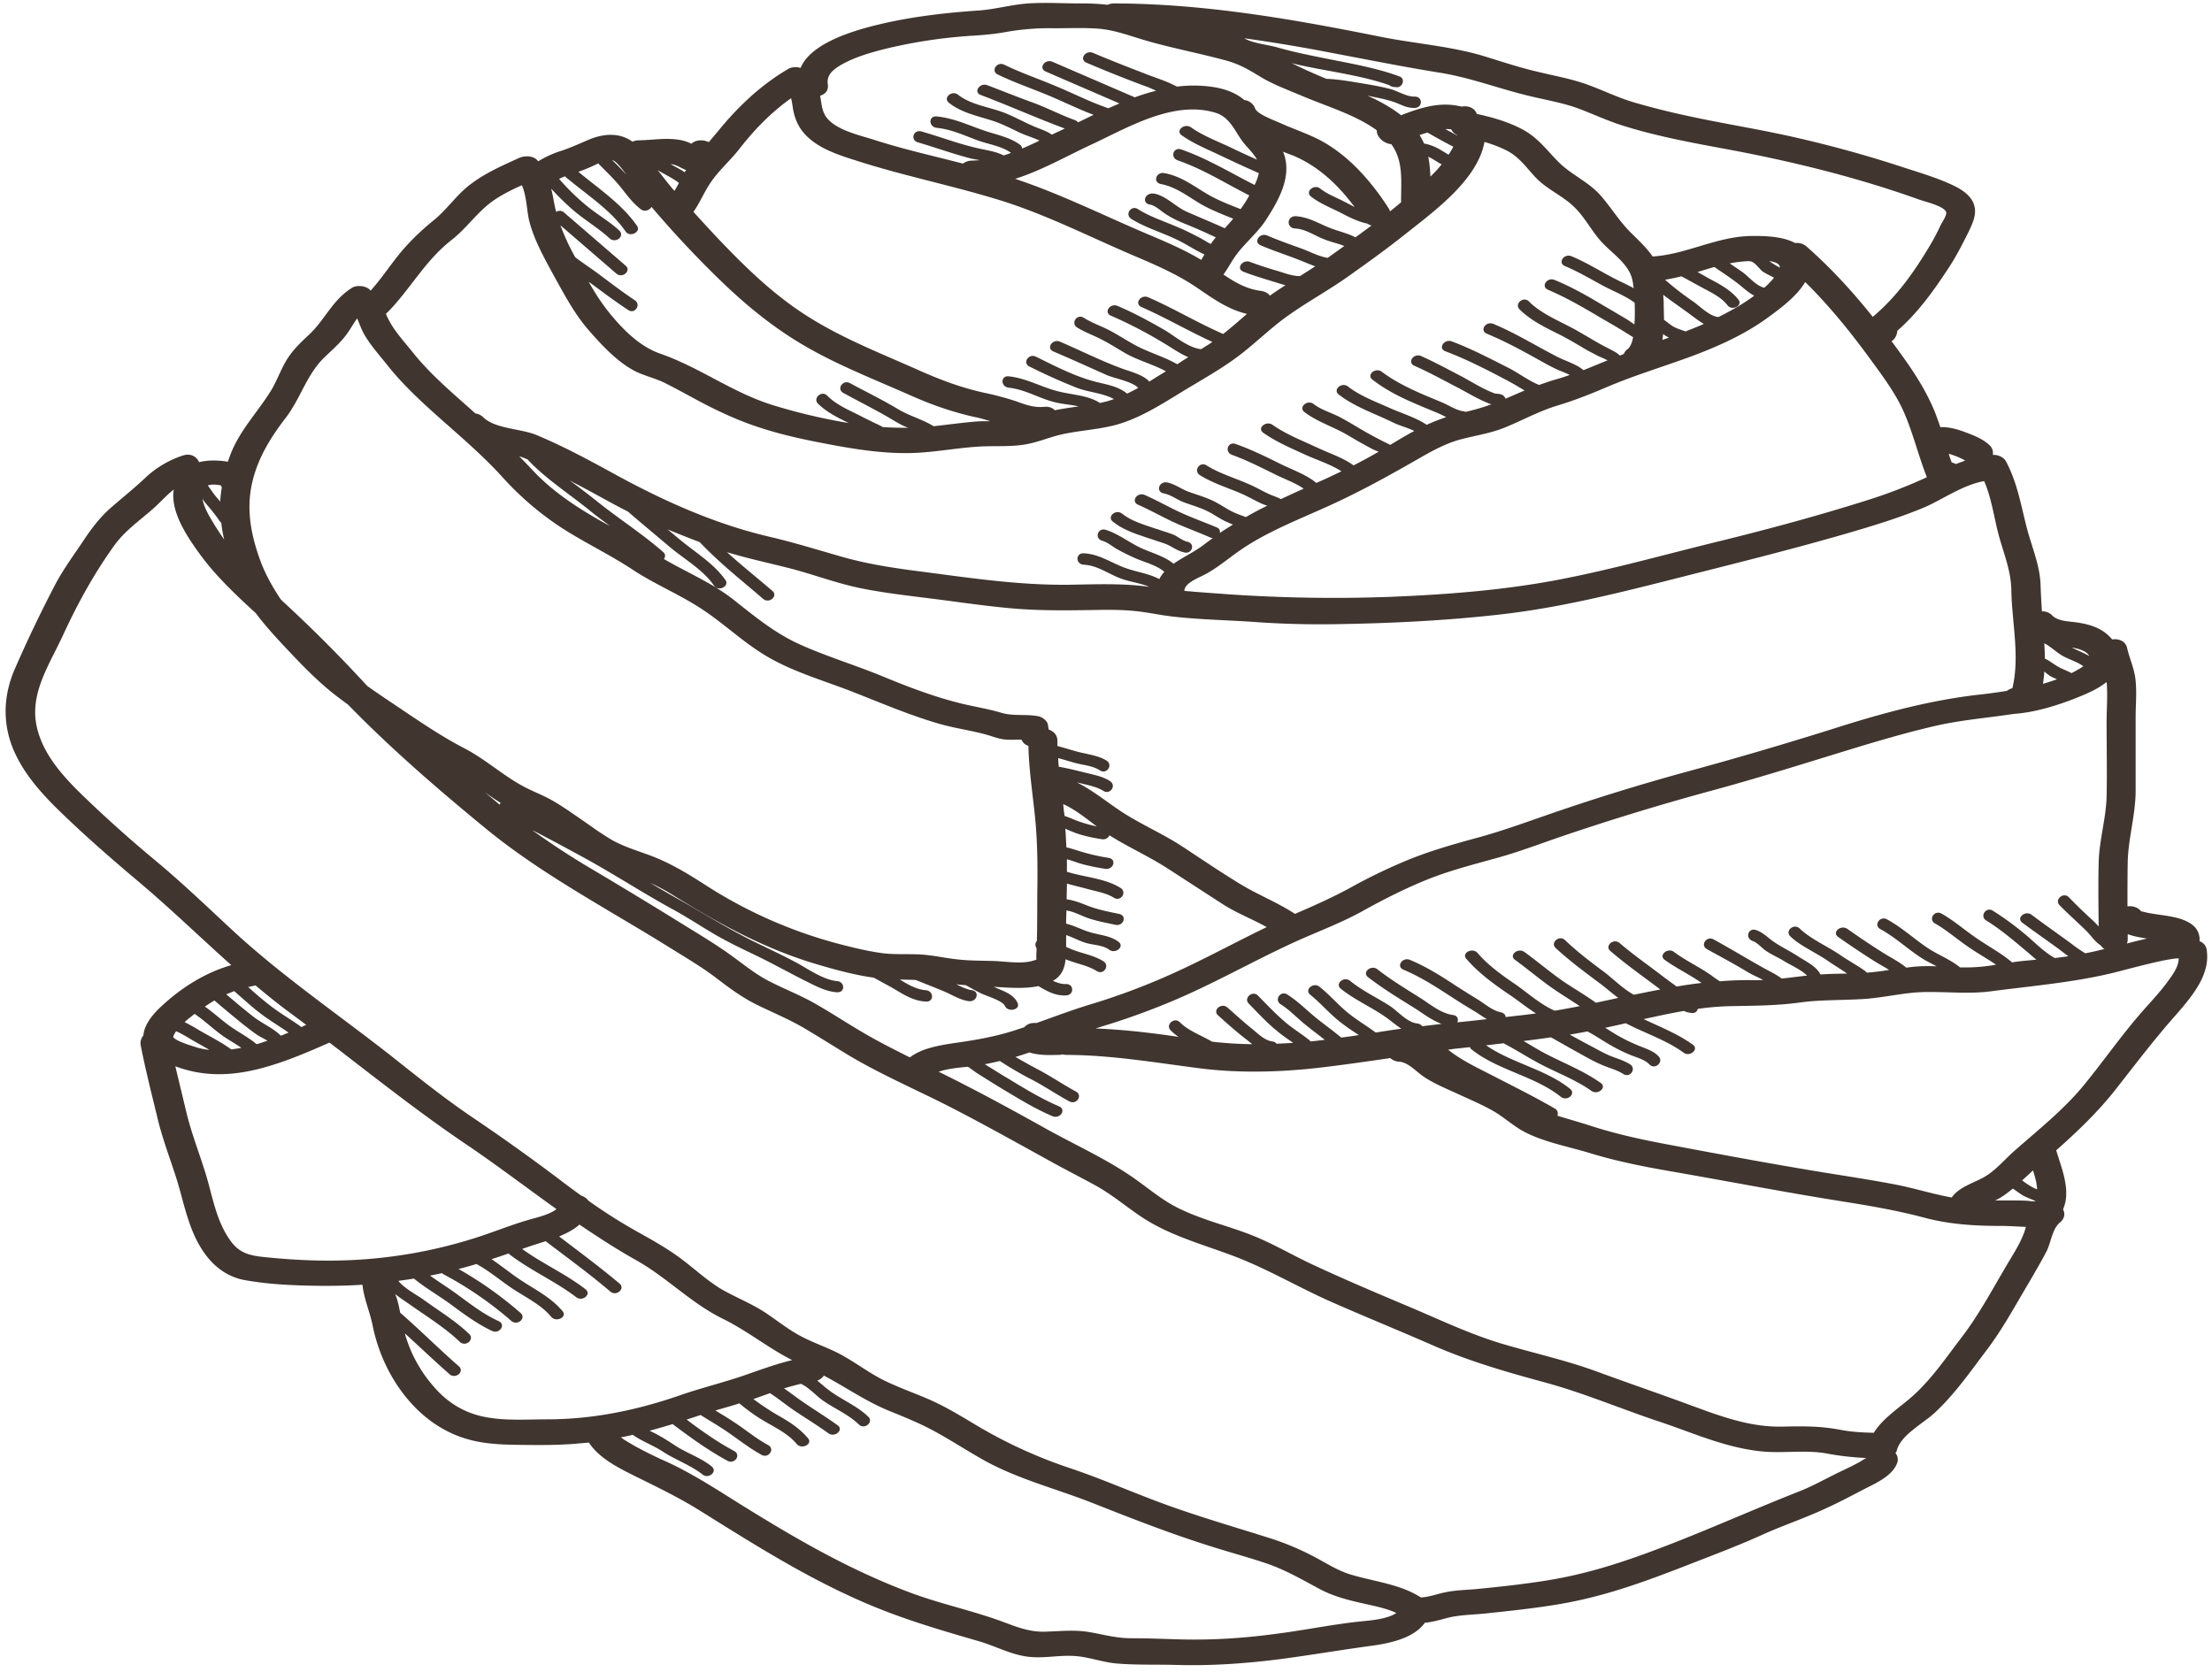 <svg xmlns="http://www.w3.org/2000/svg" width="129" height="98" fill="none" viewBox="0 0 129 98">
  <path fill="#40352F" d="M128.688 55.39a.606.606 0 0 0-.416-.492 1.066 1.066 0 0 0-.323-.877c-.431-.398-1.108-.531-1.709-.624-.338-.053-.677-.093-1.016-.16-.107-.026-.246-.066-.354-.08-.184-.238-.492-.331-.8-.291 0-.864 0-1.728.015-2.591.031-1.369.447-2.71.462-4.092v-4.345c0-.744.077-1.514-.015-2.258-.077-.611-.339-1.17-.478-1.767-.092-.425-.492-.572-.877-.518a2.469 2.469 0 0 0-.492-.452c-.462-.319-1.032-.465-1.617-.545-.477-.066-1.046-.066-1.385-.398a.762.762 0 0 0-.6-.24 45.07 45.07 0 0 1-.077-1.434c-.016-1.262-.555-2.392-.847-3.6-.323-1.276-.539-2.538-1.185-3.734-.123-.226-.462-.372-.724-.359h-.031a.624.624 0 0 0-.23-.598c-.385-.358-.955-.57-1.463-.757-.431-.16-.893-.279-1.37-.266-.169-.491-.338-.983-.569-1.448-.539-1.156-1.278-2.205-2.047-3.255-.077-.106-.154-.212-.231-.305.215-.133.323-.372.338-.611 1.232-1.077 2.14-2.365 3.002-3.68.446-.678.8-1.382 1.154-2.086.231-.492.493-1.023.324-1.568-.154-.518-.662-.877-1.186-1.13-.908-.438-1.939-.744-2.924-1.062a69.664 69.664 0 0 0-6.157-1.714c-2.171-.505-4.372-.837-6.542-1.315a44.412 44.412 0 0 1-3.002-.758c-.954-.279-1.832-.717-2.755-1.05-.909-.331-1.832-.49-2.771-.717-1.062-.239-2.063-.571-3.094-.89-1.97-.624-4.156-.77-6.203-1.182C75.413 1.118 70.24.214 64.993.2a.916.916 0 0 0-.401.08A13.119 13.119 0 0 0 62.96.2c-.985 0-2-.066-2.986 0-.985.066-1.924.345-2.894.412-1.955.133-3.91.359-5.803.81-1.508.359-3.987 1.09-4.587 2.538-.23-.067-.523-.053-.708.053-1.586.93-2.848 2.126-3.956 3.454-.231.28-.462.558-.693.824-.323-.16-.754-.146-1.016.093a2.297 2.297 0 0 0-.692-.226c-.785-.133-1.586.013-2.37.027a.824.824 0 0 0-.37.08c-.724-.532-1.663-.492-2.54-.12-.539.226-1.016.452-1.57.638a5.977 5.977 0 0 0-1.385.624c-.031-.027-.047-.053-.078-.08-.23-.252-.723-.252-1.03-.12-.955.44-1.94.864-2.771 1.489-.863.624-1.401 1.488-2.217 2.152-.785.638-1.462 1.289-2.078 2.06-.539.677-1.016 1.394-1.601 2.045-.015-.013-.03-.026-.046-.053-.216-.226-.739-.292-1.031-.12-1.155.718-1.57 1.847-2.51 2.737-.446.412-.892.837-1.216 1.329-.4.598-.615 1.275-.985 1.9-.739 1.209-1.724 2.218-2.293 3.534-.093.212-.17.438-.247.65-.554-.092-1.154-.105-1.677.027-.139-.318-.477-.544-.955-.385a5.827 5.827 0 0 0-2.2 1.315c-.663.625-1.37 1.183-2.064 1.794-.646.585-1.139 1.262-1.6 1.966-.54.797-1.109 1.581-1.555 2.418A77.192 77.192 0 0 0 .88 38.982C.204 40.51.127 42.144.773 43.698c.616 1.475 1.74 2.697 2.94 3.84 1.355 1.302 2.77 2.538 4.218 3.76 1.924 1.607 3.694 3.334 5.557 4.995-1.57.452-2.956 1.355-4.08 2.405-.492.452-1 1.063-1.046 1.7a.683.683 0 0 0-.154.585c.277 1.408.63 2.803.97 4.198.292 1.25.77 2.458 1.154 3.694.462 1.514.723 3.175 1.801 4.49.523.638 1.247 1.143 2.155 1.302 1.478.266 3.063.32 4.572.332.754 0 1.524-.013 2.278-.066.077.784.43 1.581.585 2.338a9.94 9.94 0 0 0 1.016 2.817c.908 1.66 2.37 3.202 4.433 3.826.954.293 2 .346 3.017.359 1.077.013 2.155.026 3.232-.053l.924-.08c.57.89 1.693 1.462 2.678 1.953 1.293.638 2.54 1.236 3.756 1.993 3.433 2.139 6.82 4.305 10.683 5.82 1.862.73 3.74 1.274 5.664 1.832.893.266 1.709.705 2.633.864.985.173 1.939-.08 2.909-.013.846.053 1.631.372 2.478.438 1.108.093 2.263.053 3.371.08 2.109.066 4.14-.08 6.219-.346 1.785-.239 3.57-.544 5.356-.783 1.124-.16 2.402-.479 3.002-1.329.462-.04.893-.173 1.355-.292.708-.173 1.477-.173 2.216-.253 1.386-.146 2.77-.292 4.14-.518 2.849-.465 5.358-1.421 7.974-2.444 1.34-.518 2.694-1.037 3.987-1.621 1.232-.558 2.525-.983 3.741-1.555.785-.358 1.554-.77 2.324-1.169.693-.345 1.539-.757 1.801-1.448a.583.583 0 0 0-.092-.598.425.425 0 0 0 .092-.199c.262-.877 1.508-1.515 2.201-2.152 1.155-1.077 2.032-2.339 2.955-3.56.97-1.263 1.694-2.618 2.494-3.96.37-.638.739-1.262 1.078-1.913.246-.492.323-1.289.769-1.66.293-.24.308-.532.185-.772.477-1.089-.077-2.364-.4-3.44 1.277-1.13 2.493-2.299 3.525-3.627 1.139-1.449 2.232-2.897 3.463-4.279.97-1.115 2.017-2.364 1.786-3.8Zm-4.603-.598v-.306c.354.133.77.2 1.109.253h.03c-.4.093-.785.186-1.185.292a.655.655 0 0 0 .046-.239ZM120.991 37.8c.416.08.755.252.847.465-.308-.187-.677-.32-1.001-.492a.62.62 0 0 1 .154.026Zm-.708.451c.4.226.862.346 1.216.611a6.987 6.987 0 0 1-.692.399c-.293-.16-.632-.266-.909-.452-.231-.146-.415-.292-.646-.398 0-.293-.015-.585-.031-.89.385.199.693.518 1.062.73Zm-1.062.917c.123.093.246.212.37.279.123.066.246.12.369.173a14.2 14.2 0 0 1-.816.265c.031-.239.062-.478.077-.717Zm1.863 1.541c.6-.239 1.262-.518 1.77-.93 0 .053.015.12.015.173.046.717-.015 1.448-.015 2.165 0 1.449.031 2.883 0 4.332-.031 1.288-.431 2.55-.462 3.852-.031 1.25-.015 2.498 0 3.734a7.878 7.878 0 0 0-.354-.359 30.538 30.538 0 0 1-1.385-1.342c-.324-.332-.862.146-.539.465.492.505 1.031.983 1.539 1.475.216.212.385.465.616.677.077.08.169.133.246.2.062.08.123.146.216.199-.37.093-.755.186-1.124.252a9.01 9.01 0 0 1-.754-.518c-.785-.584-1.601-1.142-2.371-1.727-.369-.279-.923.186-.539.465.678.505 1.37.983 2.063 1.488.216.16.416.319.616.465-.262.04-.523.067-.785.106-.6-.332-1.108-.85-1.601-1.275a17.556 17.556 0 0 0-2.017-1.488c-.4-.253-.785.332-.384.571.815.505 1.524 1.103 2.232 1.7.231.187.446.386.692.585l-.846.08c-.185.027-.385.04-.57.08-.585-.505-1.324-.904-1.97-1.342-.724-.478-1.385-1.076-2.14-1.501-.415-.24-.8.332-.385.571.724.412 1.37.996 2.063 1.448.477.332 1.016.624 1.493.957a10.11 10.11 0 0 1-1.693.16h-.4c-.585-.48-1.355-.758-1.986-1.197-.77-.531-1.431-1.142-2.278-1.607-.416-.226-.8.345-.385.571.847.465 1.524 1.103 2.324 1.634.293.2.632.359.955.532-.385-.014-.77-.014-1.155.013-.2.013-.415.04-.615.066-.431-.358-.955-.61-1.432-.916a49.874 49.874 0 0 1-2.001-1.342c-.385-.266-.924.2-.539.465.631.451 1.293.89 1.955 1.315.323.213.677.399 1.016.611a14.26 14.26 0 0 1-1.293.16 1.247 1.247 0 0 0-.215-.173c-.447-.306-.909-.558-1.355-.864-.739-.505-1.724-.93-2.355-1.54-.339-.32-.877.145-.539.464.585.558 1.462.93 2.14 1.395.385.266.785.505 1.17.77-.524.014-1.032.014-1.555.054-.246-.492-.877-.77-1.355-1.09-.461-.292-.985-.544-1.416-.85-.338-.239-.569-.505-.985-.65-.462-.16-.662.477-.2.637.292.106.508.385.754.558.339.24.739.399 1.093.624.293.186 1.016.505 1.324.837-.493.053-.985.12-1.478.173-.323-.252-.739-.438-1.093-.638-.969-.544-1.908-1.116-2.878-1.647-.416-.226-.8.345-.385.571.8.439 1.616.877 2.386 1.342.2.12.554.28.893.452-.185.013-.385.013-.585.013a18.94 18.94 0 0 0-1.94.066 4.782 4.782 0 0 1-.462-.318c-.708-.505-1.523-.877-2.216-1.395-.37-.28-.924.199-.539.465.677.491 1.447.85 2.124 1.328.016 0 .016.014.031.014a25.2 25.2 0 0 0-1.462.212c-.339-.252-.677-.492-1-.744-.786-.598-1.586-1.156-2.325-1.794-.354-.305-.893.173-.539.465.908.784 1.894 1.475 2.863 2.206l.046.04c-.507.093-1.015.2-1.539.305-.646-.345-1.216-.943-1.77-1.355-.785-.584-1.555-1.169-2.247-1.833-.339-.319-.878.16-.54.465.832.77 1.756 1.448 2.68 2.139.323.252.63.518.969.77-.431.093-.877.186-1.308.28-.555-.4-1.14-.745-1.709-1.117-.862-.57-1.632-1.248-2.463-1.846-.385-.266-.923.199-.539.465.785.571 1.509 1.195 2.325 1.753.477.32.97.625 1.447.944-.493.093-.97.186-1.463.265-.83-.358-1.57-1.036-2.278-1.528-.8-.544-1.6-1.115-2.216-1.833-.293-.345-.955-.013-.662.332.708.824 1.6 1.475 2.524 2.1.508.345 1 .743 1.54 1.089-.17.026-.34.04-.508.066-.416.053-.832.093-1.263.146 0-.12-.092-.239-.277-.279-.492-.093-.97-.518-1.385-.77a64.207 64.207 0 0 1-1.247-.784c-.847-.558-1.709-1.103-2.663-1.501-.446-.186-.831.385-.385.571 1.047.438 1.97 1.05 2.894 1.647.447.293.908.572 1.37.85.2.134.4.266.6.386-.57.066-1.154.133-1.724.186.077-.173.031-.385-.246-.425-.739-.107-1.324-.625-1.893-.983-.862-.545-1.724-1.063-2.525-1.688-.37-.279-.908.186-.538.465.846.651 1.754 1.21 2.678 1.78.508.32 1.016.731 1.616.944-.385.04-.754.093-1.139.133a.404.404 0 0 0-.292-.16c-.585-.053-1.155-.744-1.617-1.036-.77-.492-1.6-.877-2.293-1.448-.37-.292-.908.173-.539.465.816.651 1.801 1.076 2.648 1.674.292.213.57.452.877.651-.493.066-1 .146-1.493.226-.554-.412-1.17-.77-1.693-1.21-.554-.464-1.016-1.009-1.586-1.46-.354-.293-.908.172-.538.464.57.465 1.03.997 1.585 1.462.385.319.816.611 1.247.89a28.39 28.39 0 0 1-1.031.146c-.016-.013-.031-.04-.062-.053-.539-.452-1.124-.85-1.647-1.302-.462-.399-.893-.81-1.432-1.156-.4-.252-.785.319-.384.571.523.332.939.784 1.416 1.17.37.305.77.597 1.154.903-.261.026-.539.066-.816.093-.461-.399-1.016-.718-1.477-1.116-.57-.478-1.078-1.023-1.601-1.554-.323-.333-.862.146-.539.465.523.531 1.016 1.076 1.6 1.554.309.266.647.491.986.73-.323.027-.647.04-.97.054a.325.325 0 0 0-.246-.133c-.462-.066-.847-.465-1.17-.73-.508-.4-.97-.838-1.447-1.25-.354-.305-.893.16-.538.465.554.492 1.092.983 1.693 1.435.092.08.2.16.292.24a22.771 22.771 0 0 1-2.34-.147c-.63-.372-1.37-.624-1.877-1.129-.324-.332-.862.146-.54.465.14.146.293.266.463.385-1.601-.239-3.218-.425-4.834-.491l.37-.12A41.456 41.456 0 0 0 68.1 58.5c2.663-1.09 5.096-2.525 7.712-3.694 1.232-.544 2.494-1.023 3.664-1.674 1.17-.65 2.37-1.262 3.632-1.78 1.324-.545 2.725-.904 4.11-1.289 1.416-.385 2.771-.916 4.156-1.381a148.207 148.207 0 0 1 8.636-2.618c2.971-.81 5.864-1.74 8.805-2.63 1.385-.412 2.786-.81 4.202-1.13 1.447-.319 2.94-.438 4.418-.664 1.154-.08 2.401-.438 3.648-.93Zm-72.27 16.514c-.723-.053-1.616-.65-2.201-.983-.816-.452-1.678-.85-2.524-1.262-1.663-.81-3.171-1.78-4.772-2.67-.477-.266-.94-.545-1.401-.81.477.212.939.464 1.385.743 2.617 1.621 5.219 3.07 8.282 3.986 1.077.319 2.232.638 3.37.797.278.146.555.306.832.452.724.385 1.324.89 2.201.943.493.04.493-.624 0-.664-.523-.04-1.031-.32-1.508-.625.307.014.615.014.923.027.554.226 1.108.438 1.647.664.477.2.908.492 1.432.571.477.08.693-.558.2-.637-.323-.053-.631-.2-.908-.346.184.027.37.04.554.053.277.16.57.32.862.465.338.173 1.262.425 1.416.744.185.399.924.226.739-.172-.216-.479-.739-.665-1.247-.877a.775.775 0 0 0-.154-.067c.831.053 1.801.133 2.617-.04.492.293.985.572 1.6.545.493-.013.493-.677 0-.664-.245.013-.507-.08-.753-.186l.184-.12c.385-.305.508-.704.554-1.142.093.04.185.08.278.106.523.186 1.077.292 1.539.585.4.252.785-.32.385-.572-.54-.345-1.232-.451-1.832-.69-.123-.054-.231-.094-.339-.147v-.69c.37.12.724.318 1.093.438.447.146 1.031.133 1.416.412.37.279.924-.186.539-.465-.477-.346-1.016-.372-1.585-.532-.524-.146-.955-.398-1.463-.518v-.146c0-.212.016-.412.016-.624.446.066.83.292 1.246.438.524.186 1.078.28 1.617.399.477.093.692-.545.2-.638-.631-.133-1.263-.253-1.863-.492-.4-.159-.77-.305-1.185-.358 0-.306.015-.611.015-.917.385.106.785.2 1.17.306.523.146 1.124.239 1.57.518.4.252.785-.32.385-.572-.877-.558-2.109-.624-3.125-.943v-.73c.247.066.493.159.74.239.492.146.984.239 1.492.318.477.08.693-.558.2-.637a11.61 11.61 0 0 1-1.677-.386c-.262-.08-.524-.172-.785-.225l-.047-.877c0-.067-.015-.147-.015-.213.2.093.4.173.6.252.493.173 1 .28 1.524.36.216.04.385-.08.447-.227 1.077.678 2.262 1.21 3.34 1.9 1.093.704 2.17 1.409 3.263 2.113.8.518 1.74.877 2.57 1.342-1.985.956-3.894 2.019-5.94 2.91a39.044 39.044 0 0 1-4.326 1.593c-1.062.32-2.11.718-3.156 1.09-.108-.014-.215 0-.308.013a.756.756 0 0 0-.415.24c-.17.052-.339.105-.493.159-1.185.385-2.34.584-3.571.757-.893.133-1.909.305-2.601.837-1.016-.505-2.032-1.023-3.002-1.608-.847-.505-1.662-1.036-2.524-1.528-.832-.478-1.755-.836-2.617-1.275-.847-.425-1.509-.983-2.248-1.514-.877-.638-1.831-1.21-2.755-1.78A314.386 314.386 0 0 0 34.53 50.7a45.435 45.435 0 0 1-3.48-2.272l.093.04c.893.465 1.786.943 2.663 1.421 1.832.984 3.54 2.113 5.357 3.11.862.464 1.662.996 2.494 1.487.846.492 1.754.917 2.632 1.342.862.425 1.708.89 2.57 1.329.6.292 1.232.664 1.924.717.524.053.508-.61.031-.65ZM62.006 46.9c.723.332 1.339.837 1.955 1.302a7.987 7.987 0 0 1-1.262-.372 7.566 7.566 0 0 0-.616-.239c-.031-.239-.062-.465-.077-.69Zm51.966-20.327c.2.067.385.16.57.253.015.013.046.026.061.04-.184.066-.354.132-.539.199a1.252 1.252 0 0 0-.246-.093c-.061-.173-.123-.332-.169-.505.108.026.215.066.323.106Zm1.74 1.488c.415.957.554 1.98.8 2.963.292 1.156.77 2.205.785 3.401.031 1.873.508 3.853.062 5.713a.989.989 0 0 0-.324.16 36.73 36.73 0 0 1-1.908.252c-2.879.358-5.634 1.129-8.374 2.006a229.957 229.957 0 0 1-8.39 2.458 127.09 127.09 0 0 0-8.342 2.59c-1.293.452-2.555.904-3.88 1.263-1.323.358-2.616.73-3.863 1.222a31.903 31.903 0 0 0-3.525 1.687c-1.046.571-2.124 1.05-3.232 1.528-.985-.651-2.11-1.09-3.125-1.7-1.185-.718-2.355-1.515-3.51-2.273-1.17-.757-2.493-1.315-3.648-2.099-.8-.544-1.554-1.155-2.432-1.594l.185.04c.462.12.954.2 1.355.452.4.252.785-.32.384-.572-.4-.265-.908-.358-1.385-.478-.539-.133-1.062-.266-1.6-.359-.016-.172-.032-.332-.032-.504.4.106.785.239 1.186.332.43.093.877.146 1.246.385.4.252.785-.319.385-.571-.385-.24-.831-.32-1.293-.425-.538-.107-1.046-.293-1.57-.426v-.305c0-.332-.215-.558-.508-.651l-.046-.28c-.03-.238-.339-.464-.585-.504-.708-.133-1.447.013-2.14-.2-.754-.225-1.523-.345-2.293-.53-1.647-.4-3.217-1.01-4.756-1.648-1.54-.625-3.156-1.116-4.664-1.794-1.509-.677-2.694-1.674-3.941-2.657-1.216-.943-2.663-1.554-4.018-2.338.093-.12.108-.28-.046-.412-1.2-1.05-2.57-1.926-3.817-2.923a47.962 47.962 0 0 0-1.632-1.249c.077.04.154.08.216.12 1.077.545 2.108 1.156 3.186 1.7.785.678 1.586 1.342 2.386 2.02.893.757 1.986 1.355 2.632 2.298.262.372.924.027.662-.332-.662-.943-1.678-1.554-2.586-2.298-.262-.213-.523-.439-.785-.651.616.252 1.247.505 1.878.744 1.124 1.195 2.432 2.218 3.694 3.308.354.305.893-.173.539-.465-.877-.758-1.801-1.488-2.648-2.259 1.14.346 2.294.598 3.464.89 1.462.36 2.832.904 4.325 1.21 1.432.292 2.91.451 4.372.637 1.447.186 2.894.399 4.356.532 1.585.146 3.155.132 4.74.106.77-.014 1.556-.027 2.34.04.816.066 1.617.252 2.433.345 1.539.173 3.109.2 4.664.306 1.616.12 3.232.16 4.864.133 3.278-.054 6.557-.213 9.82-.598 3.218-.386 6.296-1.143 9.406-1.927 3.494-.89 6.973-1.74 10.421-2.737 1.6-.465 3.186-.943 4.694-1.58 1.062-.479 2.217-1.29 3.418-1.502Zm-80.136 2.617a18.432 18.432 0 0 1-.908-.505c-1.324-.77-2.57-1.647-3.571-2.71-.277-.292-.539-.571-.816-.85.17.053.339.12.493.186.015.013.015.027.03.04 1.047 1.103 2.371 1.953 3.572 2.923.37.305.785.61 1.2.916Zm75.425-6.709c.554 1.249.862 2.564 1.355 3.826 0 .014.015.027.015.04a29.066 29.066 0 0 1-3.309 1.289c-2.971.943-6.019 1.767-9.067 2.511-3.032.744-6.049 1.594-9.112 2.179-3.202.611-6.496.863-9.76.996-3.186.12-6.31.067-9.481-.146-.862-.066-1.724-.12-2.57-.2v-.026c.03-.452.861-.744 1.246-.956.708-.386 1.293-.89 1.94-1.342 1.508-1.063 3.34-1.78 5.048-2.551 1.847-.824 3.556-1.767 5.296-2.763.784-.452 1.616-.93 2.524-1.183.939-.252 1.862-.372 2.755-.757.985-.412 1.909-.917 2.956-1.236 1.016-.305 1.908-.664 2.878-1.076 1.555-.664 3.186-1.156 4.787-1.74 1.663-.611 3.264-1.329 4.634-2.339.692-.505 1.662-1.222 2.139-2.046 1.416 1.395 2.648 2.923 3.802 4.504.708.97 1.447 1.953 1.924 3.016Zm-9.62-6.497c-.385-.478-.908-.797-1.478-1.102-.308-.16-.616-.346-.908-.505.323-.093.646-.2.985-.293.493.346 1.016.678 1.478 1.05.261.213.538.465.846.625-.662.491-1.4.903-2.093 1.248-.539-.066-1.078-.637-1.478-.916a16.797 16.797 0 0 1-1.585-1.223l-.046-.04c.323-.053.63-.119.954-.199.385.2.754.412 1.124.611.554.306 1.169.572 1.554 1.063.262.372.924.04.647-.319Zm2.078-1.275c-.17.2-.354.399-.57.585-.477-.107-.908-.651-1.262-.904-.246-.173-.508-.345-.754-.518l.231-.04c.138-.027.477-.066.862-.093.03 0 .046.013.077.013.277 0 .569.465.769.611.2.12.416.226.647.346Zm-.277-.97c.369.053.631.173.615.385-.215-.12-.431-.239-.615-.385Zm-4.526 3.175c.231.173.462.346.708.492-.354.16-.708.292-1.062.438-.292-.106-.585-.186-.831-.358-.154-.107-.293-.226-.431-.32 0-.318-.015-.637-.015-.903 0-.186-.016-.372-.031-.558.538.412 1.108.797 1.662 1.21Zm-1.478 1.21c.047.026.108.053.154.08-.123.039-.261.092-.384.132l.046-.346a.801.801 0 0 0 .184.133ZM77.722 3.096c2.047.386 4.095.797 6.157 1.13 1.893.292 3.617.983 5.465 1.408.954.226 1.893.385 2.801.73.831.32 1.632.691 2.478.957 1.847.585 3.787.957 5.726 1.315 3.926.718 7.82 1.661 11.53 2.99.354.132 1.493.385 1.616.744.062.172-.246.61-.323.77-.185.399-.385.784-.616 1.17-.893 1.5-1.924 2.989-3.34 4.171-1.155-1.448-2.417-2.83-3.848-4.092a.849.849 0 0 0-.678-.213c-.708-.385-1.739-.425-2.601-.411-2.001.04-3.756 1.076-5.71 1.195-.309-.451-.724-.85-1.125-1.248-.77-.718-1.246-1.555-1.924-2.325-.677-.771-1.693-1.196-2.416-1.914-.724-.717-1.216-1.461-2.202-1.966-.8-.412-1.677-.664-2.586-.863-.138-.372-.523-.492-.892-.426-.046-.013-.077-.026-.123-.026-1.17-.266-2.325.106-3.402.531-.57-.451-1.247-.823-1.955-1.142.092.013.17.04.261.053.508.106 1.016.2 1.494.398.354.147.585.266.985.266.492-.013.492-.677 0-.664-.447.013-.97-.319-1.401-.439-.462-.12-.939-.212-1.416-.292-.739-.12-1.555-.279-2.325-.305a33.84 33.84 0 0 1-2.031-.917c.246.066.492.12.754.173 1.632.345 3.402.57 4.956 1.116a.497.497 0 0 0 .262.106.49.49 0 0 1 .139.013c.37.027.538-.491.2-.624-1.493-.558-3.171-.81-4.757-1.143-.8-.16-1.6-.332-2.386-.558-.554-.16-1.447-.239-1.924-.531a96.76 96.76 0 0 1 5.157.863Zm6.265 5.633a2.799 2.799 0 0 0-.94-.358 3.106 3.106 0 0 0-.26-.492 6.16 6.16 0 0 1 .461-.146c.492.279.985.558 1.508.824a4.78 4.78 0 0 1-.277.465c-.169-.093-.323-.2-.492-.293Zm.092.85c-.2.253-.415.492-.662.718a7.21 7.21 0 0 0-.123-1.156c.246.107.477.28.693.399l.092.04Zm.216-2.045c.123-.014.246 0 .338.013a.75.75 0 0 0 .339.332v.027a15.6 15.6 0 0 0-.677-.372Zm-36.02-2.618c-.077-.518.262-.837.816-1.155.785-.439 1.663-.691 2.556-.917a29.677 29.677 0 0 1 5.202-.77c.6-.04 1.186-.094 1.77-.2a14.36 14.36 0 0 1 2.833-.226c.877 0 1.77-.04 2.632.027.785.066 1.54.319 2.263.544 1.678.532 3.417.837 5.125 1.302.8.213 1.355.545 2.032.957.74.452 1.617.77 2.432 1.116 1.432.611 3.125 1.103 4.356 2.006-.015.359.355.757.847.81.708.97.57 2.1.57 3.295v.093c-.216.186-.431.36-.647.532a.582.582 0 0 0-.092-.2c-.97-1.512-2.34-3.12-4.095-4.01-.662-.332-1.4-.584-2.093-.89-.4-.186-1.462-.558-1.585-.903a.76.76 0 0 0-.632-.492c-.538-.465-1.246-.69-1.985-.784a7.893 7.893 0 0 0-1.94 0 9.118 9.118 0 0 0-.631-.292c-.431-.173-.877-.319-1.308-.492-1-.385-1.986-.77-2.956-1.182-.446-.186-.831.385-.385.571a75.68 75.68 0 0 0 3.464 1.382c.2.066.385.16.6.252-.416.107-.847.24-1.247.386l-4.802-2.073c-.447-.186-.831.385-.385.571 1.431.625 2.863 1.236 4.294 1.86l-.646.28c-1.062-.36-2.032-.864-3.063-1.29-1-.424-2.032-.77-3.002-1.248-.43-.213-.816.359-.385.571 1.047.505 2.17.877 3.248 1.342.785.345 1.54.704 2.34 1.01-.308.146-.6.292-.908.438a.443.443 0 0 0-.185-.133c-.846-.305-1.647-.73-2.493-1.036-.878-.319-1.74-.664-2.602-.996-.446-.173-.846.398-.385.57 1.647.625 3.248 1.343 4.895 1.954-.246.12-.508.239-.754.359-.262-.186-.57-.293-.877-.412-.6-.24-1.155-.558-1.755-.81-.924-.386-2.063-.492-2.833-1.103-.353-.293-.908.172-.538.465.708.57 1.631.757 2.509 1.036.585.186 1.108.465 1.647.717.339.16.77.28 1.123.452-.03.013-.046.027-.076.04-.308.146-.616.292-.94.425 0-.08-.03-.16-.123-.226-.6-.438-1.339-.571-2.047-.81-.954-.32-1.77-.731-2.801-.837-.493-.053-.493.61 0 .664.877.093 1.616.452 2.416.744.631.226 1.355.319 1.894.704 0 0 .015 0 .015.013a3.875 3.875 0 0 1-.43.147c-.463-.24-1.032-.306-1.54-.426-1.108-.252-2.17-.664-3.248-.97-.477-.132-.677.505-.2.638 1 .293 1.985.651 3.001.917.185.053.4.08.6.12-.138.013-.276.013-.43.026a.891.891 0 0 0-.554.173c-1.694-.439-3.418-.824-5.08-1.355-.94-.306-2.34-.585-2.91-1.382-.246-.359-.261-.81-.338-1.222.277-.08.508-.293.446-.665Zm27.246 8.41c.662.04 1.17.439 1.755.651.369.146.77.226 1.123.372-.323.226-.646.465-.97.691-.508-.08-.97-.332-1.462-.518-.692-.252-1.385-.492-2.063-.784-.446-.186-.83.385-.384.571.77.332 1.585.585 2.37.904.277.106.539.226.816.319-.17.106-.323.212-.493.319-.138.08-.261.172-.4.252-.462 0-.893-.173-1.324-.306a21.768 21.768 0 0 1-1.585-.518c-.446-.172-.847.399-.385.572.585.225 1.17.398 1.77.584.231.067.447.146.678.2-.308.199-.616.398-.909.61-.092-.132-.261-.239-.523-.278-.846-.107-1.524-.505-2.186-.957.231-.306.416-.664.616-.957.508-.77 1.293-1.381 1.816-2.152.847-1.289 1.601-2.684 1.047-4.052.2.08.4.16.585.226 1.524.638 2.678 1.78 3.587 3.002-.2-.106-.4-.212-.585-.305-.478-.253-1-.439-1.416-.77-.37-.293-.909.185-.54.464.524.412 1.155.651 1.755.957.508.266.986.505 1.54.624a.6.6 0 0 0 .23.107l-.646.478-.292.212c-.477-.252-1.016-.358-1.54-.57-.661-.267-1.216-.625-1.97-.665-.508.026-.508.69-.015.717Zm-8.466-1.395c.323.053.646.372.892.532.34.226.693.398 1.078.558a32.86 32.86 0 0 1 1.878.823c-.108.133-.2.253-.293.386-.246-.12-.477-.28-.708-.399-.4-.2-.8-.412-1.231-.585-.785-.345-1.6-.597-2.309-1.049-.4-.253-.785.319-.385.571.785.492 1.693.758 2.54 1.156.57.252 1.14.651 1.724.917l-.185.319c-.97-.585-2.031-1.037-3.094-1.488-2.509-1.063-4.925-2.272-7.527-3.162l-.23-.08c1.554-.492 3.001-1.329 4.433-1.993 2.062-.956 4.787-2.617 7.25-1.86.908.28 1.17 1.21 1.693 1.82.23.28.554.585.723.917-.492-.226-.97-.438-1.462-.678-.8-.385-1.678-.704-2.386-1.209-.385-.265-.924.2-.539.465.708.505 1.524.824 2.325 1.21.723.345 1.447.677 2.17.996a2.89 2.89 0 0 1-.246.69c-1.416-.717-2.756-1.54-4.28-2.072-.461-.16-.661.478-.2.638 1.493.518 2.786 1.342 4.172 2.046a7.413 7.413 0 0 1-.508.797c-.708-.279-1.432-.558-2.078-.957-.739-.451-1.463-.983-2.37-1.142-.478-.093-.693.544-.2.637.907.173 1.6.744 2.354 1.183.585.332 1.232.585 1.863.837-.154.186-.323.372-.493.558-.739-.332-1.477-.638-2.232-.97-.63-.279-1.2-.93-1.893-1.05-.539-.08-.739.558-.246.638ZM41.456 10.63c.447-.664 1.109-1.249 1.617-1.886.862-1.116 1.862-2.166 3.063-3.016.061.252.092.531.138.77.108.492.308.944.678 1.342.754.81 1.893 1.183 2.986 1.528 2.801.903 5.71 1.475 8.512 2.352 2.725.863 5.264 2.178 7.881 3.281 1.247.532 2.463 1.076 3.556 1.834.877.598 1.755 1.222 2.832 1.474-.462.399-.908.797-1.385 1.17-1.493-.651-2.879-1.488-4.372-2.14-.446-.185-.83.386-.385.572 1.417.624 2.725 1.395 4.126 2.032a4.48 4.48 0 0 1-.323.213c-.108.067-.231.146-.34.213-.8-.107-1.538-.784-2.185-1.156-.862-.492-1.74-.97-2.678-1.369-.447-.186-.831.386-.385.572a25.272 25.272 0 0 1 3.094 1.607c.477.28.908.598 1.416.81a17.46 17.46 0 0 0-.646.413c-.74-.426-1.586-.665-2.356-1.063-.554-.293-1.046-.625-1.6-.917-.493-.252-1.032-.438-1.494-.73-.4-.253-.785.318-.384.57.43.266.923.439 1.385.678.508.253.985.571 1.478.85.723.399 1.585.625 2.309 1.023-.277.173-.555.332-.816.505-.046.027-.108.067-.154.093-.354-.398-1.078-.571-1.586-.757-1.231-.452-2.416-1.05-3.617-1.568-.446-.186-.831.386-.385.572 1.062.451 2.11.93 3.156 1.395.385.159 1.508.385 1.785.73-.215.12-.43.226-.646.332l-.046-.04c-.616-.465-1.386-.518-2.125-.744-1.092-.332-2.14-.876-3.14-1.368-.43-.212-.815.359-.384.571a33.93 33.93 0 0 0 2.786 1.25c.662.252 1.539.305 2.14.65a5.623 5.623 0 0 1-.817.226c-.646-.425-1.493-.465-2.262-.638-1.062-.226-1.955-.797-3.048-.916-.493-.053-.493.61 0 .664.97.106 1.77.624 2.694.85.415.107.923.133 1.37.24-.462.066-.924.132-1.386.225-.138-.146-.338-.226-.63-.199-.617.053-1.094-.133-1.648-.332a16.61 16.61 0 0 0-1.785-.479c-1.355-.292-2.556-.744-3.787-1.288-2.201-.983-4.433-1.847-6.45-3.109-2.078-1.289-3.786-2.976-5.403-4.677-.461-.491-.923-.996-1.37-1.488.385-.544.616-1.142 1.016-1.727Zm-1.585-.77c.046.026.092.04.139.053-.031.04-.047.093-.078.133-.261-.173-.554-.32-.83-.479.323.04.461.147.769.293Zm-.277.81c-.077.16-.17.306-.262.465a.661.661 0 0 0-.092-.106c-.308-.359-.585-.73-.878-1.103.4.252.862.452 1.232.744ZM35.9 9.448c.23.2.43.465.63.744a15.1 15.1 0 0 0-.83-.85.492.492 0 0 1 .2.106Zm.215 3.999c-.585-.545-1.324-.957-1.94-1.475a13.29 13.29 0 0 1-1.57-1.541 3.7 3.7 0 0 1 .34-.146l.014.013c1.217 1.036 2.648 1.927 3.525 3.202.247.372.924.027.662-.332-.862-1.249-2.216-2.152-3.417-3.149.4-.133.785-.305 1.17-.491.015.026.03.053.062.08.446.451.908.89 1.293 1.381.338.425.646.85 1.108 1.209.23.186.539.053.631-.133a59.957 59.957 0 0 0 3.571 3.853c1.601 1.594 3.325 3.069 5.357 4.251 1.955 1.143 4.094 1.967 6.188 2.897 1.231.544 2.463.983 3.817 1.275.277.053.554.146.831.226-.246 0-.508 0-.754.013-.862.067-1.693.186-2.555.28-.647-.4-1.416-.599-2.078-.997-.908-.545-1.863-1.01-2.802-1.515-.415-.226-.8.346-.384.572.846.464 1.724.903 2.555 1.381.37.213.708.439 1.093.598.046.013.092.04.138.053h-.061c-.462 0-.94-.013-1.416-.04-.124-.066-.247-.133-.37-.186a35.62 35.62 0 0 1-1.016-.505c-.662-.332-1.354-.624-1.862-1.142-.324-.332-.862.146-.54.465.494.491 1.14.81 1.787 1.13a34.046 34.046 0 0 1-4.357-1.024c-2.401-.73-4.31-2.218-6.65-3.029-1.246-.438-2.262-1.514-3.016-2.458-.431-.544-.8-1.129-1.14-1.727.078.053.17.12.247.173.677.505 1.354 1.01 2.062 1.474.385.266.77-.318.385-.57-.723-.479-1.416-1.01-2.109-1.529-.446-.332-.923-.637-1.37-.983a12.867 12.867 0 0 1-.861-1.86l3.263 2.817c.354.305.893-.173.538-.465l-3.586-3.096a.38.38 0 0 0-.462-.04 5.065 5.065 0 0 1-.108-.465c-.061-.305-.107-.598-.184-.89.4.439.816.85 1.277 1.25.678.584 1.478 1.049 2.124 1.646.37.333.909-.132.57-.451Zm-13.5 4.756c1.324-1.355 2.17-2.99 3.695-4.185.785-.611 1.324-1.368 2.063-2.006.584-.505 1.323-.877 2.062-1.209.293.664.277 1.514.447 2.152.292 1.103.892 2.152 1.446 3.176.585 1.05 1.14 2.112 1.94 3.055.754.864 1.693 1.913 2.786 2.471.57.28 1.2.412 1.77.704.631.32 1.232.651 1.847.984 1.17.624 2.386 1.195 3.68 1.607 1.37.452 2.816.744 4.248 1.01 1.447.266 2.878.478 4.356.465 1.555-.013 3.094-.372 4.633-.399.677-.013 1.355.014 2.032-.08.693-.092 1.324-.345 1.97-.53 1.185-.32 2.448-.333 3.633-.678 1.278-.386 2.355-1.063 3.448-1.727 1.154-.718 2.386-1.382 3.463-2.18 1.078-.796 2.001-1.753 3.125-2.524 1.124-.784 2.34-1.448 3.448-2.245 1.124-.797 2.247-1.607 3.31-2.458 1.77-1.395 4.156-3.162 4.556-5.327a8.05 8.05 0 0 1 1.278.491c.8.412 1.185 1.05 1.77 1.648.646.65 1.57 1.036 2.216 1.687.631.624 1 1.408 1.601 2.046.539.571 1.278 1.076 1.616 1.767.139.279.185.585.216.89-.4-.226-.847-.412-1.262-.638-.785-.412-1.524-.877-2.355-1.222-.447-.186-.832.385-.385.571.754.32 1.431.718 2.14 1.103.63.346 1.354.611 1.923 1.036.016.412.016.837-.015 1.262-.17-.106-.323-.225-.477-.318-.447-.266-.908-.532-1.355-.797-.908-.545-1.816-1.063-2.817-1.475-.446-.186-.83.385-.385.571 1.078.465 2.063 1.036 3.048 1.621.493.292 1 .571 1.478.877.154.093.292.186.431.265-.046.28-.139.545-.323.705a.55.55 0 0 0-.216.279c-.077.026-.154.066-.23.093-.185-.186-.432-.293-.709-.439-.57-.292-1.108-.624-1.662-.943-1-.585-2.14-.983-2.94-1.78-.323-.32-.862.146-.539.465.662.664 1.54 1.076 2.417 1.514.462.24.908.505 1.354.77.247.147.493.267.74.4.107.066.415.172.615.292-.462.186-.939.385-1.4.571-.401-.346-1.032-.532-1.479-.757-1.262-.638-2.432-1.382-3.77-1.94-.447-.186-.832.385-.386.571 1.124.465 2.155 1.037 3.202 1.621.308.173.631.346.954.492.154.066.447.172.678.292-.293.106-.585.2-.878.279-.308.093-.615.2-.908.305-.63-.252-1.247-.73-1.785-.996-1.078-.545-2.14-1.103-3.294-1.541-.447-.173-.847.398-.385.571 1.293.492 2.524 1.13 3.725 1.767.292.16.6.346.893.518l-.832.36-.277.119c0-.014-.015-.027-.015-.027-.108-.213-.262-.239-.523-.266h-.062c-.708-.252-1.37-.69-2.001-1.023-.77-.398-1.524-.81-2.324-1.169-.447-.186-.832.386-.385.572.877.385 1.708.85 2.555 1.288.631.332 1.247.718 1.924.957-.477.172-.97.319-1.493.438-.03-.013-.062-.013-.092-.026-.447-.053-.847-.332-1.247-.505-.4-.173-.8-.332-1.2-.505-.847-.372-1.648-.77-2.356-1.302-.37-.279-.923.186-.539.465.754.584 1.616 1.023 2.525 1.408.477.213.97.399 1.447.611l.323.16c-.385.133-.77.279-1.14.451-.615-.425-1.477-.677-2.185-.996-.831-.372-1.693-.69-2.401-1.236-.37-.292-.908.186-.539.465.631.492 1.37.824 2.124 1.156.37.16.724.32 1.078.492.354.173.846.292 1.2.478-.477.253-.939.532-1.4.81a24.21 24.21 0 0 1-1.324-.69c-.554-.306-1.078-.651-1.647-.944-.493-.252-1.062-.411-1.493-.744-.37-.292-.909.186-.54.465.74.572 1.771.89 2.587 1.382.462.28.939.545 1.416.797.062.027.185.08.323.133-.477.28-.97.545-1.462.797-.6-.438-1.34-.677-2.032-.996-.908-.425-1.878-.797-2.694-1.369-.384-.265-.923.2-.538.465.738.519 1.57.877 2.416 1.263.693.319 1.509.571 2.14.983-.493.239-.97.465-1.462.677-.585-.478-1.34-.744-2.032-1.076-.878-.438-1.74-.863-2.679-1.196-.461-.159-.662.479-.2.638.878.32 1.678.731 2.494 1.13.554.279 1.17.491 1.678.837-.246.12-.508.225-.754.345-.2.093-.385.173-.57.266a5.55 5.55 0 0 0-.508-.213c-.431-.173-.816-.412-1.231-.598-.862-.398-1.801-.65-2.602-1.156-.4-.252-.785.32-.385.572.74.465 1.586.717 2.386 1.063.37.159.693.345 1.047.518.154.08.323.146.492.199-.43.213-.846.425-1.246.664-.247-.093-.493-.172-.74-.292-.446-.213-.846-.518-1.308-.717-.43-.186-.877-.32-1.323-.479-.416-.16-.77-.438-1.216-.531-.477-.093-.693.545-.2.638.415.08.785.372 1.17.518.461.172.954.305 1.4.531.37.186.708.439 1.093.611l.37.16c-.262.16-.524.319-.77.491.03-.12 0-.265-.185-.332-.723-.305-1.478-.571-2.186-.903-.677-.32-1.308-.678-2-.983-.447-.2-.832.385-.386.57.693.306 1.324.665 2.002.984.708.332 1.462.598 2.185.917.062.026.108.04.17.04-.185.132-.37.265-.54.398-.538.412-1.215.718-1.754 1.103-.523-.439-1.216-.611-1.862-.904-.709-.319-1.355-.85-2.094-1.076-.462-.146-.677.505-.2.638.323.093.585.332.862.491.339.186.693.36 1.047.519.57.252 1.231.398 1.708.797a2.197 2.197 0 0 0-.292.425c-.585-.306-1.247-.399-1.878-.611-.877-.292-1.555-.837-2.524-.89-.493-.027-.493.637 0 .664.83.04 1.493.585 2.247.837.492.173 1.077.24 1.555.452h-.016c-1.524-.213-3.063-.146-4.602-.12-3.033.04-6.003-.425-8.99-.81-1.431-.186-2.847-.412-4.217-.797-1.447-.412-2.848-.85-4.326-1.196-3.248-.758-6.326-2.166-9.143-3.72-1.432-.784-2.894-1.568-4.418-2.206-.924-.385-2.417-.358-3.11-1.036a.827.827 0 0 0-.461-.226c-1.278-1.142-2.617-2.258-3.663-3.574-.478-.598-1.047-1.209-1.386-1.873a3.768 3.768 0 0 1-.17-.359.678.678 0 0 1 .108-.106ZM14.658 28.38c.293-1.501 1.032-2.737 1.986-3.986.862-1.102 1.216-2.497 2.232-3.507.462-.452.954-.864 1.324-1.369.23-.305.4-.637.631-.943.123.28.215.558.354.824.354.664.908 1.275 1.385 1.873.94 1.196 2.094 2.245 3.264 3.282 1.17 1.036 2.355 2.059 3.402 3.202a17.725 17.725 0 0 0 3.494 3.015c1.354.877 2.847 1.581 4.187 2.471 1.293.85 2.786 1.462 4.079 2.326 1.354.903 2.478 2.019 3.925 2.83 1.493.836 3.201 1.328 4.802 1.952 1.694.665 3.356 1.382 5.126 1.887.893.252 1.832.372 2.71.624.338.093.646.226 1 .266.339.04.677.013 1.016.013a.595.595 0 0 0 .4.36c.03 1.341.23 2.67.37 3.998.153 1.408.169 2.83.153 4.252-.015 1.036 0 2.085-.03 3.135-.108.106-.108.292-.016.425 0 .146-.015.28-.015.425-.016.306.077.213-.17.293-.661.212-1.57.053-2.262.026-.724-.026-1.432-.013-2.14-.093-.754-.08-1.478-.252-2.232-.292-.77-.04-1.54.026-2.309-.093-.739-.107-1.462-.28-2.186-.465a27.041 27.041 0 0 1-7.88-3.415c-1.155-.744-2.264-1.434-3.618-1.9-.662-.239-1.324-.451-1.94-.797-.646-.372-1.246-.823-1.847-1.235-.523-.359-1.046-.73-1.6-1.05-.586-.345-1.247-.571-1.832-.903-1.17-.651-2.14-1.541-3.34-2.166-1.355-.704-2.556-1.528-3.803-2.365-.615-.412-1.231-.823-1.847-1.262-.138-.133-.261-.279-.4-.425a82.62 82.62 0 0 0-4.51-4.49c-.046-.04-.092-.093-.139-.133-.492-.731-.923-1.502-1.216-2.312-.508-1.408-.785-2.803-.508-4.278Zm14.547 18.454a.413.413 0 0 0-.077.093c-.277-.24-.57-.478-.847-.718.308.226.616.439.924.625Zm-16.317-18.52.046.12a7.487 7.487 0 0 0-.092.823c-.108-.133-.215-.253-.323-.386-.139-.185-.262-.371-.4-.557.246-.08.508-.054.77 0Zm-.908 1.023c.293.345.57.664.816 1.036.03.04.062.08.108.106.03.332.092.651.169.983-.185-.252-.354-.518-.523-.784-.231-.385-.662-1.036-.74-1.594.047.093.109.173.17.253Zm1.678 28.47c.523.453 1.031.93 1.585 1.343.508.385 1.063.717 1.586 1.076-.154.066-.293.12-.447.186-.43-.439-1.123-.73-1.631-1.13a45.355 45.355 0 0 1-1.555-1.288c.154-.067.308-.12.462-.186Zm.816-.238.37-.08c.014 0 .045-.013.06-.013.678.571 1.37 1.129 2.094 1.66.293.213.57.425.862.638-.092.04-.185.08-.277.133-.585-.425-1.216-.784-1.786-1.222a20.325 20.325 0 0 1-1.323-1.116Zm-1.97.783c.554.479 1.123.944 1.693 1.409.261.2.523.412.8.598.185.12.416.225.6.345-.215.066-.43.146-.63.2-.509-.426-1.124-.731-1.663-1.13-.462-.345-.878-.73-1.355-1.063.185-.133.37-.239.554-.358Zm-1.51 1.063c.124-.093.232-.186.355-.279.57.386 1.047.85 1.6 1.25.37.265.77.477 1.124.73-.2.04-.4.066-.584.093-.585-.425-1.247-.757-1.894-1.13a11.33 11.33 0 0 0-.831-.464l.23-.2Zm-.892 1.077c-.015-.027.077-.213.17-.346.323.146.63.332.938.518.34.2.678.372 1.001.572a4.122 4.122 0 0 1-.708-.133c-.323-.107-1.216-.359-1.4-.611Zm9.344 13.033c-1.37.013-2.74-.067-4.11-.213-.878-.093-1.416-.279-1.894-.943-.846-1.17-1.046-2.604-1.447-3.906-.369-1.196-.83-2.365-1.123-3.574l-.647-2.697c1.447.545 2.91.585 4.495.24 1.57-.346 3.048-.984 4.495-1.622 2.601 1.993 5.156 4.026 7.88 5.873 1.833 1.235 3.572 2.564 5.358 3.84-.431.345-1.232.504-1.709.65-1.077.32-2.093.744-3.171 1.076a28.077 28.077 0 0 1-8.127 1.276Zm12.483 9.26c-1.2 0-2.447.093-3.617-.133-1.278-.239-2.263-.89-3.032-1.793a7.936 7.936 0 0 1-1.663-3.056c0-.013 0-.027-.015-.04.877.797 1.724 1.608 2.617 2.391.354.306.892-.159.538-.465-1.154-1.01-2.232-2.085-3.386-3.095l-.031-.027-.092-.438a4.633 4.633 0 0 0-.2-.651c.261.212.57.412.815.584 1 .704 2.078 1.369 2.956 2.206.338.319.877-.146.538-.465-.8-.77-1.8-1.369-2.709-2.033-.338-.239-1.108-.65-1.416-1.063.308-.04.6-.08.908-.133.662.545 1.432.984 2.125 1.488.77.572 1.539 1.143 2.432 1.568.43.2.83-.372.384-.571-.923-.425-1.677-1.023-2.478-1.608-.492-.358-1.031-.69-1.524-1.05.231-.04.462-.092.709-.145a.27.27 0 0 0 .123.093 21.042 21.042 0 0 1 3.91 2.697c.353.305.892-.16.538-.466a22.046 22.046 0 0 0-3.617-2.564c.354-.093.708-.186 1.047-.292.723.399 1.339.917 2.016 1.382.8.544 1.74.97 2.34 1.7.292.346.954.014.662-.332-.631-.757-1.509-1.209-2.355-1.754-.616-.398-1.17-.863-1.786-1.275.323-.106.646-.212.985-.332 1.216.957 2.725 1.608 3.956 2.55.37.28.908-.185.539-.464-1.14-.89-2.525-1.501-3.695-2.352.447-.16.909-.305 1.37-.451 1.278.97 2.571 1.913 3.772 2.936.354.305.892-.173.538-.465-1.139-.957-2.34-1.847-3.525-2.75.447-.187.863-.399 1.186-.691 1.062.717 2.14 1.421 3.278 2.059 1.832 1.023 3.187 2.498 5.095 3.441 1.432.704 2.617 1.687 4.033 2.405-.892.212-1.754.531-2.601.823-1.308.465-2.678.784-4.002 1.25-2.463.85-5.034 1.381-7.666 1.381Zm47.195 11.811c-1.524.173-3.017.478-4.541.677-1.924.266-3.818.4-5.772.346-.955-.027-1.894-.067-2.848-.067-.862 0-1.586-.212-2.432-.358-.862-.146-1.663-.053-2.525-.027-.97.04-1.724-.279-2.586-.598-1.74-.637-3.586-1.023-5.326-1.674-3.555-1.328-6.68-3.148-9.805-5.088-1.431-.89-2.817-1.807-4.356-2.524a24.232 24.232 0 0 1-1.893-.93c-.247-.146-.57-.32-.832-.518.231-.04.462-.093.693-.147.523.372 1.216.625 1.74.97.723.478 1.662.81 2.324 1.342.354.292.908-.173.539-.465-.6-.492-1.386-.757-2.048-1.169-.37-.24-.723-.478-1.123-.69-.139-.08-.293-.147-.447-.227.447-.12.893-.252 1.34-.385 1.015.757 2.047 1.515 3.201 2.139.416.226.816-.346.385-.571-.985-.532-1.893-1.17-2.77-1.834.03-.013.06-.013.092-.026.246-.08.477-.16.723-.24.508.32 1.031.625 1.524.957.677.465 1.308.97 2.032 1.368.415.226.8-.345.385-.57-.708-.386-1.293-.878-1.955-1.316-.37-.252-.74-.465-1.124-.704.462-.133.939-.266 1.4-.412.432.359.878.69 1.37.983.709.425 1.463.77 1.971 1.382.292.345.954.013.662-.332-.446-.532-1.016-.917-1.647-1.276a14.964 14.964 0 0 1-1.54-1.01c.031-.013.047-.013.078-.026.292-.106.6-.213.892-.319.508.332.955.704 1.447 1.036.662.439 1.324.85 1.955 1.302.37.28.924-.199.539-.465-.662-.478-1.355-.903-2.032-1.368-.37-.252-.723-.531-1.093-.784.323-.093.647-.186.985-.266.493.226.878.691 1.293.983.693.479 1.494.811 2.094 1.396.338.318.877-.16.538-.465-.677-.651-1.585-.997-2.324-1.568-.215-.16-.43-.359-.646-.532a.791.791 0 0 0 .385-.292c1.292.678 2.462 1.515 3.848 2.073.923.372 1.831.744 2.694 1.222.938.518 1.816 1.09 2.755 1.62 2.016 1.13 4.294 1.688 6.465 2.552 2.186.863 4.356 1.714 6.619 2.431 1.108.359 2.263.664 3.37 1.036 1.124.372 2.125.957 3.14 1.501.786.426 1.648.651 2.54.85.647.147 1.355.28 1.956.559-.57.398-1.724.451-2.31.518Zm29.354-9.34c-.354.2-.724.372-1.108.558-.816.385-1.586.837-2.432 1.17-2.433.956-4.818 2.019-7.25 2.975-2.448.957-4.803 1.794-7.45 2.219-1.309.213-2.648.359-3.987.492-.632.066-1.263.066-1.878.186-.524.093-.986.292-1.509.318-1.185-.77-2.678-.916-4.064-1.328-.815-.24-1.493-.704-2.216-1.076a15.548 15.548 0 0 0-2.555-1.063c-2.017-.638-4.033-1.222-6.019-1.94-1.862-.677-3.663-1.475-5.541-2.112a27.867 27.867 0 0 1-5.619-2.578c-.8-.478-1.585-.956-2.447-1.355-.94-.425-1.924-.757-2.848-1.209-.8-.398-1.493-.917-2.247-1.355-.816-.492-1.755-.77-2.602-1.222-.723-.386-1.323-.864-1.985-1.316-.816-.558-1.755-.916-2.617-1.408-.831-.492-1.524-1.142-2.278-1.714-.816-.624-1.709-1.129-2.617-1.634a30.583 30.583 0 0 1-2.894-1.833.806.806 0 0 0-.416-.293c-.523-.372-1.046-.77-1.554-1.156a118.11 118.11 0 0 0-4.818-3.427c-1.663-1.13-3.202-2.365-4.756-3.6-3.14-2.459-6.435-4.704-9.313-7.388-1.416-1.315-2.802-2.643-4.295-3.892a75.433 75.433 0 0 1-4.217-3.76c-1.247-1.196-2.448-2.511-2.802-4.132-.431-1.94.739-3.614 1.54-5.354.846-1.834 1.785-3.547 2.986-5.221.615-.85 1.431-1.409 2.231-2.113.431-.372.786-.797 1.232-1.142-.2 1.262.723 2.657 1.447 3.666.939 1.316 2.124 2.432 3.34 3.548.493.664 1.062 1.288 1.632 1.9 1 1.063 2 2.125 3.202 3.029.184.133.369.279.554.412 2.493 2.564 5.264 4.955 8.066 7.254 3.247 2.657 7.08 4.663 10.682 6.908.877.545 1.801 1.09 2.617 1.7.8.612 1.57 1.197 2.494 1.648.923.452 1.862.837 2.74 1.355.923.545 1.816 1.116 2.724 1.661 1.832 1.076 3.802 1.926 5.71 2.896 2.048 1.05 4.034 2.166 6.035 3.269.846.465 1.708.903 2.555 1.368.923.518 1.693 1.17 2.555 1.754 1.678 1.142 3.602 1.634 5.526 2.365 1.94.744 3.725 1.806 5.619 2.644 1.985.876 4.017 1.7 6.018 2.577 2.109.917 4.249 1.528 6.496 2.139 2.232.611 4.356 1.514 6.542 2.245 2.016.664 3.91 1.555 6.08 1.767 1.262.12 2.525-.106 3.771.12.77.146 1.524.226 2.309.265-.123.054-.292.16-.369.213Zm9.59-13.432c-.247.718-.708 1.395-1.093 2.06-.831 1.408-1.601 2.856-2.617 4.171-.924 1.21-1.786 2.498-2.986 3.521-.708.598-1.617 1.209-2.094 1.993-.677-.014-1.354-.053-2.016-.186-1.155-.213-2.155-.2-3.325-.173-1.924.04-3.679-.638-5.418-1.275-1.801-.665-3.633-1.289-5.434-1.953-1.785-.651-3.663-1.063-5.495-1.608-1.909-.571-3.695-1.435-5.495-2.192-1.894-.797-3.772-1.594-5.619-2.458-.908-.425-1.77-.917-2.663-1.329-.893-.425-1.847-.73-2.801-1.036-.8-.265-1.601-.544-2.34-.916-.97-.492-1.74-1.17-2.601-1.767-1.555-1.077-3.371-1.9-5.05-2.83-1.831-1.023-3.678-2.033-5.556-2.976-.246-.12-.477-.24-.724-.359.54-.186 1.186-.24 1.709-.292.215.146.416.305.585.411.508.32 1.016.638 1.524.944.908.544 1.816 1.103 2.817 1.528.446.186.831-.386.385-.572-1.078-.465-2.048-1.063-3.033-1.66-.43-.253-.862-.532-1.293-.797.293-.054.585-.12.878-.187.57.372 1.154.718 1.77 1.037.785.398 1.508.903 2.278 1.315.416.226.8-.345.385-.571-.708-.386-1.355-.824-2.063-1.21a35.081 35.081 0 0 1-1.462-.81c.23-.066.477-.146.708-.225a1.14 1.14 0 0 0 .123-.04c.046.026.108.04.154.053.508.12 1.016.106 1.54.093.076 0 .153-.014.23-.027.077.014.154.027.23.027 2.648.013 5.173.452 7.774.784 2.31.292 4.68.226 6.989-.04 1.37-.16 2.74-.359 4.11-.558.138.12.307.2.538.212.493.04.97.558 1.34.824.57.399 1.23.678 1.877.97.709.332 1.447.638 2.125 1.01.615.332 1.123.797 1.708 1.155 1.155.691 2.74.97 4.049 1.369 1.554.478 3.17.797 4.787 1.076 3.217.558 6.434 1.183 9.666 1.7 1.678.266 3.372.545 5.019.984 1.539.412 3.017.491 4.617.491.401 0 .862.04 1.34.053a4.177 4.177 0 0 1-.077.266Zm.046-1.793c-.339-.014-.677-.014-1.016-.014h-.739c.277-.132.523-.292.754-.478.093-.066.185-.146.277-.213.17.12.354.253.539.373.231.146.523.225.77.358 0 0 0 .013.015.013-.154.014-.477-.04-.6-.04Zm.415-.784a4.469 4.469 0 0 1-.6-.399c.216-.199.431-.385.631-.584.077.252.154.491.2.744l.046.358a1.267 1.267 0 0 1-.277-.12Zm7.789-11.864c-.4.531-.862 1.023-1.308 1.527-1.247 1.409-2.309 2.95-3.494 4.398-1.17 1.422-2.663 2.604-4.064 3.84-.616.544-1.17 1.249-1.955 1.62-.616.306-1.293.532-1.678 1.077-1.108-.2-2.186-.545-3.294-.758-1.524-.292-3.063-.518-4.587-.77-2.971-.492-5.957-1.05-8.912-1.608-1.478-.279-2.94-.61-4.357-1.076-.63-.2-1.246-.372-1.847-.558.062-.133.031-.306-.138-.412-1.216-.704-2.479-1.328-3.74-1.98-.863-.438-1.77-.876-2.494-1.46.138-.014.277-.04.4-.054.292-.026.585-.066.877-.093a.251.251 0 0 0 .108.146c1.524 1.21 3.679 1.541 5.187 2.75.37.293.909-.172.54-.465-1.417-1.142-3.403-1.5-4.896-2.537l1.016-.12c.693.359 1.324.77 2.017 1.143 1.03.558 2.155.956 3.109 1.634.385.266.924-.2.539-.465-.94-.664-2.001-1.09-3.048-1.62-.508-.253-.97-.546-1.447-.825a65.934 65.934 0 0 0 1.6-.212c.524.292 1.048.598 1.586.89.431.24.862.491 1.324.69.431.2.924.306 1.308.559.4.252.785-.319.385-.572-.4-.252-.877-.358-1.308-.558-.462-.212-.877-.465-1.324-.69l-.877-.479c.338-.053.677-.12 1.031-.186.431.226.816.492 1.247.744.385.226.77.425 1.185.598.4.173.893.28 1.185.585.308.332.847-.133.54-.465-.263-.28-.586-.399-.955-.545a10.296 10.296 0 0 1-1.57-.757c-.2-.12-.4-.253-.6-.372.4-.08.8-.173 1.2-.266 1.124.585 2.37.983 3.371 1.714.37.279.924-.2.539-.465-.862-.624-1.878-1.023-2.863-1.488.785-.173 1.57-.346 2.355-.478.123.066.246.093.43.12.216.026.34-.094.37-.24a16.163 16.163 0 0 1 1.955-.16c1.37-.026 2.648-.026 4.002-.212 1.278-.173 2.556-.12 3.833-.212 1.201-.093 2.386-.399 3.587-.399 1.246-.013 2.463.12 3.709-.04 2.509-.332 5.049-.531 7.497-1.169.662-.173 1.323-.346 2.001-.505.354-.08.708-.16 1.077-.212.123-.027.247-.027.385-.04.015.518-.446 1.09-.739 1.488Z"/>
  <path fill="#40352F" d="M69.24 31.595c-.307-.066-.57-.319-.846-.425-.339-.133-.693-.226-1.031-.345-.662-.226-1.401-.439-1.924-.864-.355-.292-.909.173-.54.465.54.438 1.217.678 1.894.903.37.133.754.24 1.124.372.415.147.708.426 1.139.519.462.132.677-.519.184-.625Z"/>
</svg>
